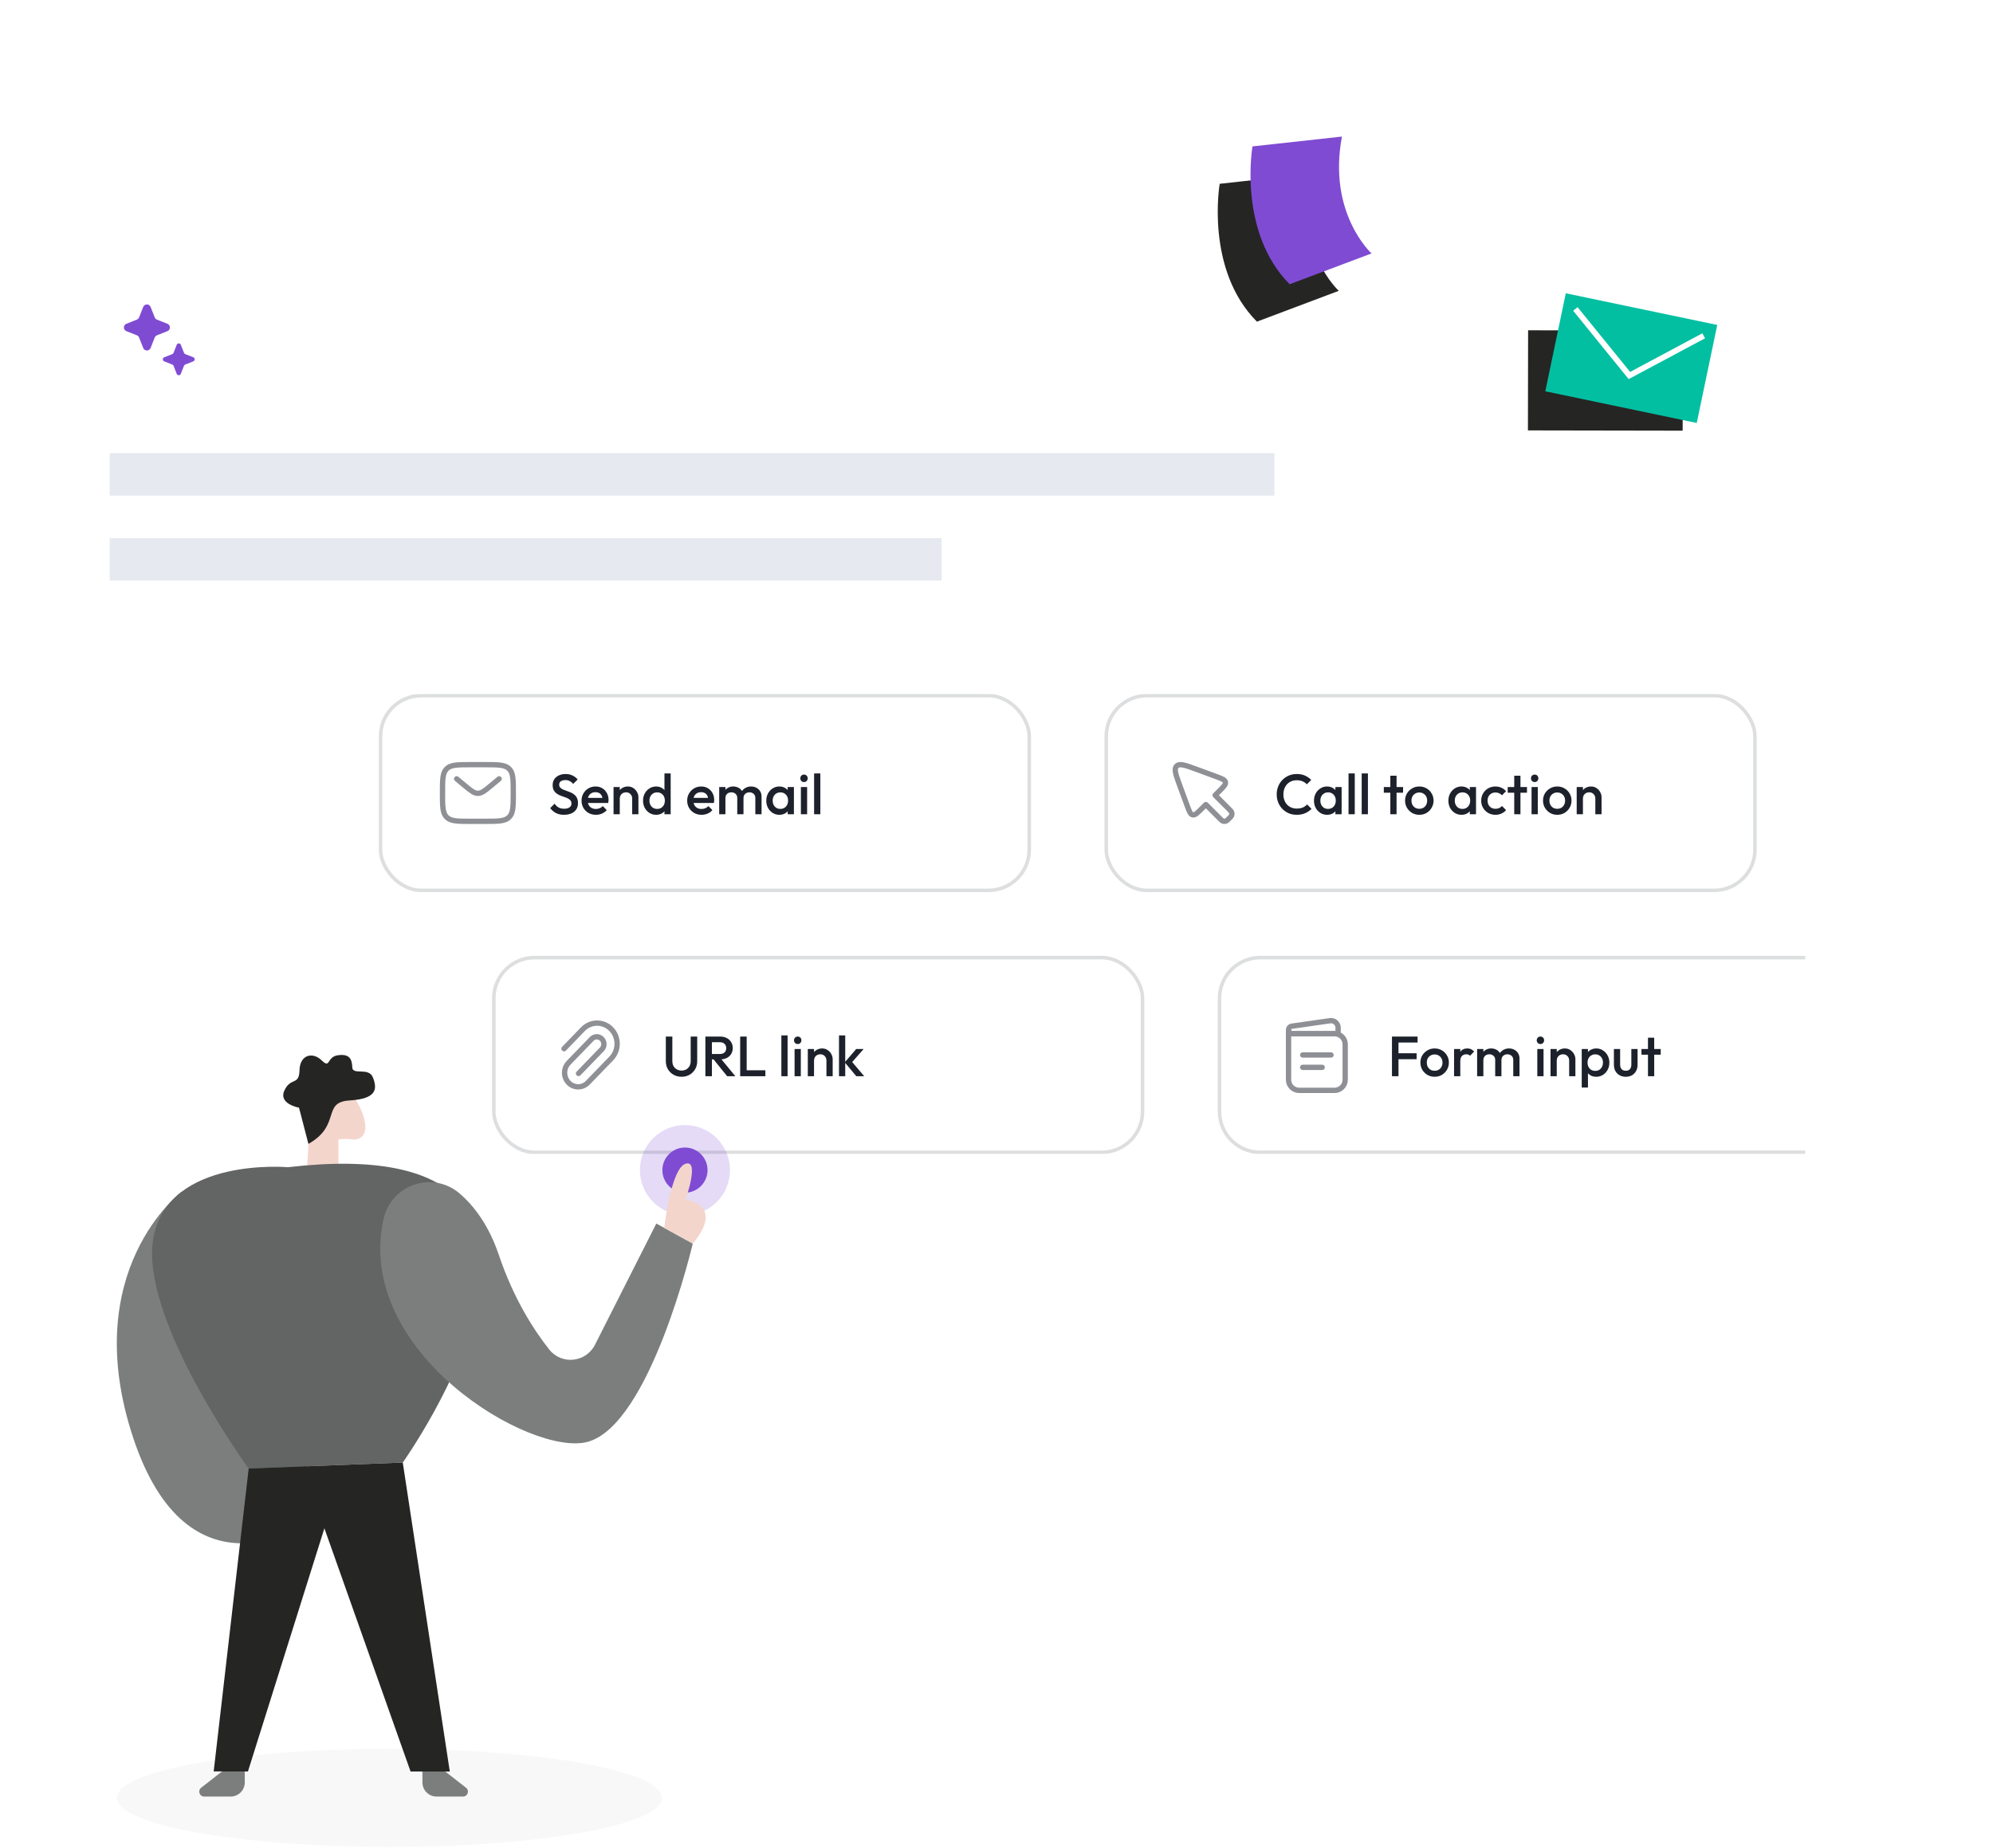 <svg width="563" height="522" viewBox="0 0 563 522" fill="none" xmlns="http://www.w3.org/2000/svg">
<rect y="58" width="510" height="330" rx="16" fill="white"/>
<path d="M344.552 51.919C344.552 51.919 340.363 76.078 355.064 90.858L378.191 82.151C378.191 82.151 365.725 70.84 369.829 49.145L344.552 51.919Z" fill="#252524"/>
<path d="M353.808 41.353C353.808 41.353 349.619 65.512 364.32 80.293L387.446 71.585C387.446 71.585 374.981 60.275 379.085 38.58L353.808 41.353Z" fill="#7F4BD3"/>
<path d="M475.382 93.371L431.673 93.294L431.623 121.578L475.332 121.655L475.382 93.371Z" fill="#252524"/>
<path d="M485.102 91.791L442.319 82.846L436.53 110.531L479.313 119.477L485.102 91.791Z" fill="#03BFA1"/>
<path d="M460.081 107.092L444.406 87.776L445.647 86.77L460.491 105.059L480.903 94.148L481.659 95.558L460.081 107.092Z" fill="white"/>
<g opacity="0.1">
<rect width="329" height="12" transform="matrix(-1 0 0 1 360 128)" fill="#031E59"/>
<rect width="235" height="12" transform="matrix(-1 0 0 1 266 152)" fill="#031E59"/>
</g>
<g opacity="0.03">
<path d="M110 521.71C152.526 521.71 187 515.507 187 507.855C187 500.203 152.526 494 110 494C67.474 494 33 500.203 33 507.855C33 515.507 67.474 521.71 110 521.71Z" fill="#000001"/>
</g>
<g clip-path="url(#clip0_473_678)">
<g filter="url(#filter0_d_473_678)">
<rect x="312" y="196" width="184.25" height="56" rx="12" fill="white"/>
<rect x="312.5" y="196.5" width="183.25" height="55" rx="11.5" stroke="#DDDEDF"/>
<path d="M344.574 231.2L340.636 227.262L339.433 228.464C338.202 229.695 337.587 230.311 336.925 230.166C336.263 230.02 335.962 229.203 335.36 227.57L333.353 222.12C332.152 218.861 331.551 217.231 332.391 216.391C333.231 215.551 334.861 216.152 338.12 217.353L343.57 219.36C345.203 219.962 346.02 220.263 346.166 220.925C346.311 221.587 345.695 222.202 344.464 223.433L343.262 224.636L347.2 228.574C347.608 228.982 347.812 229.186 347.906 229.413C348.031 229.717 348.031 230.057 347.906 230.361C347.812 230.588 347.608 230.792 347.2 231.2C346.792 231.608 346.588 231.812 346.361 231.906C346.057 232.031 345.717 232.031 345.413 231.906C345.186 231.812 344.982 231.608 344.574 231.2Z" stroke="#8E9095" stroke-width="1.5" stroke-linecap="round" stroke-linejoin="round"/>
<path d="M366.304 230.16C365.493 230.16 364.741 230.016 364.048 229.728C363.365 229.429 362.768 229.019 362.256 228.496C361.744 227.963 361.349 227.349 361.072 226.656C360.795 225.952 360.656 225.2 360.656 224.4C360.656 223.6 360.795 222.853 361.072 222.16C361.349 221.456 361.744 220.843 362.256 220.32C362.768 219.797 363.365 219.387 364.048 219.088C364.741 218.789 365.493 218.64 366.304 218.64C367.211 218.64 367.995 218.789 368.656 219.088C369.317 219.387 369.904 219.792 370.416 220.304L369.168 221.552C368.837 221.189 368.432 220.907 367.952 220.704C367.483 220.501 366.933 220.4 366.304 220.4C365.749 220.4 365.243 220.496 364.784 220.688C364.325 220.88 363.925 221.157 363.584 221.52C363.253 221.872 362.997 222.293 362.816 222.784C362.635 223.275 362.544 223.813 362.544 224.4C362.544 224.987 362.635 225.525 362.816 226.016C362.997 226.507 363.253 226.933 363.584 227.296C363.925 227.648 364.325 227.92 364.784 228.112C365.243 228.304 365.749 228.4 366.304 228.4C366.987 228.4 367.563 228.299 368.032 228.096C368.512 227.883 368.917 227.595 369.248 227.232L370.496 228.48C369.984 229.003 369.381 229.413 368.688 229.712C367.995 230.011 367.2 230.16 366.304 230.16ZM374.88 230.16C374.186 230.16 373.557 229.984 372.992 229.632C372.437 229.28 371.994 228.805 371.664 228.208C371.344 227.6 371.184 226.923 371.184 226.176C371.184 225.419 371.344 224.741 371.664 224.144C371.994 223.536 372.437 223.056 372.992 222.704C373.557 222.341 374.186 222.16 374.88 222.16C375.466 222.16 375.984 222.288 376.432 222.544C376.89 222.789 377.253 223.131 377.52 223.568C377.786 224.005 377.92 224.501 377.92 225.056V227.264C377.92 227.819 377.786 228.315 377.52 228.752C377.264 229.189 376.906 229.536 376.448 229.792C375.989 230.037 375.466 230.16 374.88 230.16ZM375.168 228.496C375.818 228.496 376.341 228.277 376.736 227.84C377.141 227.403 377.344 226.843 377.344 226.16C377.344 225.701 377.253 225.296 377.072 224.944C376.89 224.592 376.634 224.32 376.304 224.128C375.984 223.925 375.605 223.824 375.168 223.824C374.741 223.824 374.362 223.925 374.032 224.128C373.712 224.32 373.456 224.592 373.264 224.944C373.082 225.296 372.992 225.701 372.992 226.16C372.992 226.619 373.082 227.024 373.264 227.376C373.456 227.728 373.712 228.005 374.032 228.208C374.362 228.4 374.741 228.496 375.168 228.496ZM377.232 230V227.936L377.536 226.064L377.232 224.208V222.32H378.992V230H377.232ZM380.945 230V218.48H382.705V230H380.945ZM384.664 230V218.48H386.424V230H384.664ZM392.753 230V219.12H394.513V230H392.753ZM390.913 223.92V222.32H396.353V223.92H390.913ZM400.934 230.16C400.187 230.16 399.51 229.984 398.902 229.632C398.294 229.269 397.808 228.784 397.446 228.176C397.094 227.568 396.918 226.891 396.918 226.144C396.918 225.397 397.094 224.725 397.446 224.128C397.808 223.531 398.294 223.056 398.902 222.704C399.51 222.341 400.187 222.16 400.934 222.16C401.691 222.16 402.374 222.336 402.982 222.688C403.59 223.04 404.07 223.52 404.422 224.128C404.784 224.725 404.966 225.397 404.966 226.144C404.966 226.891 404.784 227.568 404.422 228.176C404.07 228.784 403.59 229.269 402.982 229.632C402.374 229.984 401.691 230.16 400.934 230.16ZM400.934 228.464C401.371 228.464 401.755 228.368 402.086 228.176C402.427 227.973 402.688 227.696 402.87 227.344C403.062 226.992 403.158 226.592 403.158 226.144C403.158 225.696 403.062 225.301 402.87 224.96C402.678 224.619 402.416 224.352 402.086 224.16C401.755 223.957 401.371 223.856 400.934 223.856C400.507 223.856 400.123 223.957 399.782 224.16C399.451 224.352 399.19 224.619 398.998 224.96C398.816 225.301 398.726 225.696 398.726 226.144C398.726 226.592 398.816 226.992 398.998 227.344C399.19 227.696 399.451 227.973 399.782 228.176C400.123 228.368 400.507 228.464 400.934 228.464ZM412.848 230.16C412.155 230.16 411.526 229.984 410.96 229.632C410.406 229.28 409.963 228.805 409.632 228.208C409.312 227.6 409.152 226.923 409.152 226.176C409.152 225.419 409.312 224.741 409.632 224.144C409.963 223.536 410.406 223.056 410.96 222.704C411.526 222.341 412.155 222.16 412.848 222.16C413.435 222.16 413.952 222.288 414.4 222.544C414.859 222.789 415.222 223.131 415.488 223.568C415.755 224.005 415.888 224.501 415.888 225.056V227.264C415.888 227.819 415.755 228.315 415.488 228.752C415.232 229.189 414.875 229.536 414.416 229.792C413.958 230.037 413.435 230.16 412.848 230.16ZM413.136 228.496C413.787 228.496 414.31 228.277 414.704 227.84C415.11 227.403 415.312 226.843 415.312 226.16C415.312 225.701 415.222 225.296 415.04 224.944C414.859 224.592 414.603 224.32 414.272 224.128C413.952 223.925 413.574 223.824 413.136 223.824C412.71 223.824 412.331 223.925 412 224.128C411.68 224.32 411.424 224.592 411.232 224.944C411.051 225.296 410.96 225.701 410.96 226.16C410.96 226.619 411.051 227.024 411.232 227.376C411.424 227.728 411.68 228.005 412 228.208C412.331 228.4 412.71 228.496 413.136 228.496ZM415.2 230V227.936L415.504 226.064L415.2 224.208V222.32H416.96V230H415.2ZM422.45 230.16C421.692 230.16 421.004 229.984 420.386 229.632C419.778 229.28 419.298 228.8 418.946 228.192C418.594 227.584 418.418 226.907 418.418 226.16C418.418 225.403 418.594 224.725 418.946 224.128C419.298 223.52 419.778 223.04 420.386 222.688C421.004 222.336 421.692 222.16 422.45 222.16C423.047 222.16 423.602 222.277 424.114 222.512C424.636 222.736 425.079 223.061 425.442 223.488L424.29 224.656C424.066 224.389 423.794 224.192 423.474 224.064C423.164 223.925 422.823 223.856 422.45 223.856C422.012 223.856 421.623 223.957 421.282 224.16C420.951 224.352 420.69 224.619 420.498 224.96C420.316 225.301 420.226 225.701 420.226 226.16C420.226 226.608 420.316 227.008 420.498 227.36C420.69 227.701 420.951 227.973 421.282 228.176C421.623 228.368 422.012 228.464 422.45 228.464C422.823 228.464 423.164 228.4 423.474 228.272C423.794 228.133 424.066 227.931 424.29 227.664L425.442 228.832C425.079 229.259 424.636 229.589 424.114 229.824C423.602 230.048 423.047 230.16 422.45 230.16ZM427.753 230V219.12H429.513V230H427.753ZM425.913 223.92V222.32H431.353V223.92H425.913ZM432.648 230V222.32H434.408V230H432.648ZM433.528 220.912C433.23 220.912 432.979 220.811 432.776 220.608C432.584 220.405 432.488 220.155 432.488 219.856C432.488 219.557 432.584 219.307 432.776 219.104C432.979 218.901 433.23 218.8 433.528 218.8C433.838 218.8 434.088 218.901 434.28 219.104C434.472 219.307 434.568 219.557 434.568 219.856C434.568 220.155 434.472 220.405 434.28 220.608C434.088 220.811 433.838 220.912 433.528 220.912ZM439.902 230.16C439.156 230.16 438.478 229.984 437.87 229.632C437.262 229.269 436.777 228.784 436.414 228.176C436.062 227.568 435.886 226.891 435.886 226.144C435.886 225.397 436.062 224.725 436.414 224.128C436.777 223.531 437.262 223.056 437.87 222.704C438.478 222.341 439.156 222.16 439.902 222.16C440.66 222.16 441.342 222.336 441.95 222.688C442.558 223.04 443.038 223.52 443.39 224.128C443.753 224.725 443.934 225.397 443.934 226.144C443.934 226.891 443.753 227.568 443.39 228.176C443.038 228.784 442.558 229.269 441.95 229.632C441.342 229.984 440.66 230.16 439.902 230.16ZM439.902 228.464C440.34 228.464 440.724 228.368 441.054 228.176C441.396 227.973 441.657 227.696 441.838 227.344C442.03 226.992 442.126 226.592 442.126 226.144C442.126 225.696 442.03 225.301 441.838 224.96C441.646 224.619 441.385 224.352 441.054 224.16C440.724 223.957 440.34 223.856 439.902 223.856C439.476 223.856 439.092 223.957 438.75 224.16C438.42 224.352 438.158 224.619 437.966 224.96C437.785 225.301 437.694 225.696 437.694 226.144C437.694 226.592 437.785 226.992 437.966 227.344C438.158 227.696 438.42 227.973 438.75 228.176C439.092 228.368 439.476 228.464 439.902 228.464ZM450.662 230V225.568C450.662 225.056 450.497 224.635 450.166 224.304C449.846 223.973 449.43 223.808 448.918 223.808C448.577 223.808 448.273 223.883 448.006 224.032C447.739 224.181 447.531 224.389 447.382 224.656C447.233 224.923 447.158 225.227 447.158 225.568L446.47 225.184C446.47 224.597 446.598 224.08 446.854 223.632C447.11 223.173 447.462 222.816 447.91 222.56C448.369 222.293 448.881 222.16 449.446 222.16C450.022 222.16 450.534 222.309 450.982 222.608C451.43 222.896 451.782 223.275 452.038 223.744C452.294 224.203 452.422 224.683 452.422 225.184V230H450.662ZM445.398 230V222.32H447.158V230H445.398Z" fill="#1D212B"/>
</g>
<g filter="url(#filter1_d_473_678)">
<rect x="107" y="196" width="184.25" height="56" rx="12" fill="white"/>
<rect x="107.5" y="196.5" width="183.25" height="55" rx="11.5" stroke="#DDDEDF"/>
<path d="M125 224C125 220.229 125 218.343 126.172 217.172C127.343 216 129.229 216 133 216H137C140.771 216 142.657 216 143.828 217.172C145 218.343 145 220.229 145 224C145 227.771 145 229.657 143.828 230.828C142.657 232 140.771 232 137 232H133C129.229 232 127.343 232 126.172 230.828C125 229.657 125 227.771 125 224Z" stroke="#8E9095" stroke-width="1.5"/>
<path d="M129 220L131.159 221.799C132.996 223.33 133.914 224.095 135 224.095C136.086 224.095 137.004 223.33 138.841 221.799L141 220" stroke="#8E9095" stroke-width="1.5" stroke-linecap="round"/>
<path d="M159.336 230.16C158.451 230.16 157.699 230 157.08 229.68C156.461 229.36 155.907 228.891 155.416 228.272L156.664 227.024C156.973 227.472 157.341 227.824 157.768 228.08C158.195 228.325 158.739 228.448 159.4 228.448C160.019 228.448 160.509 228.32 160.872 228.064C161.245 227.808 161.432 227.456 161.432 227.008C161.432 226.635 161.336 226.331 161.144 226.096C160.952 225.861 160.696 225.669 160.376 225.52C160.067 225.36 159.72 225.221 159.336 225.104C158.963 224.976 158.584 224.837 158.2 224.688C157.827 224.528 157.48 224.331 157.16 224.096C156.851 223.861 156.6 223.557 156.408 223.184C156.216 222.811 156.12 222.336 156.12 221.76C156.12 221.099 156.28 220.539 156.6 220.08C156.931 219.611 157.373 219.253 157.928 219.008C158.483 218.763 159.101 218.64 159.784 218.64C160.52 218.64 161.176 218.784 161.752 219.072C162.339 219.36 162.813 219.728 163.176 220.176L161.928 221.424C161.608 221.061 161.272 220.795 160.92 220.624C160.579 220.443 160.184 220.352 159.736 220.352C159.181 220.352 158.744 220.464 158.424 220.688C158.115 220.912 157.96 221.227 157.96 221.632C157.96 221.973 158.056 222.251 158.248 222.464C158.44 222.667 158.691 222.843 159 222.992C159.32 223.131 159.667 223.264 160.04 223.392C160.424 223.52 160.803 223.664 161.176 223.824C161.56 223.984 161.907 224.192 162.216 224.448C162.536 224.693 162.792 225.013 162.984 225.408C163.176 225.803 163.272 226.299 163.272 226.896C163.272 227.899 162.915 228.693 162.2 229.28C161.496 229.867 160.541 230.16 159.336 230.16ZM168.341 230.16C167.573 230.16 166.88 229.989 166.261 229.648C165.653 229.296 165.168 228.816 164.805 228.208C164.453 227.6 164.277 226.917 164.277 226.16C164.277 225.403 164.453 224.725 164.805 224.128C165.157 223.52 165.632 223.04 166.229 222.688C166.837 222.336 167.509 222.16 168.245 222.16C168.96 222.16 169.589 222.325 170.133 222.656C170.688 222.987 171.12 223.44 171.429 224.016C171.749 224.592 171.909 225.248 171.909 225.984C171.909 226.112 171.898 226.245 171.877 226.384C171.866 226.512 171.845 226.656 171.813 226.816H165.509V225.376H170.901L170.245 225.952C170.224 225.483 170.133 225.088 169.973 224.768C169.813 224.448 169.584 224.203 169.285 224.032C168.997 223.861 168.64 223.776 168.213 223.776C167.765 223.776 167.376 223.872 167.045 224.064C166.714 224.256 166.458 224.528 166.277 224.88C166.096 225.221 166.005 225.632 166.005 226.112C166.005 226.592 166.101 227.013 166.293 227.376C166.485 227.739 166.757 228.021 167.109 228.224C167.461 228.416 167.866 228.512 168.325 228.512C168.72 228.512 169.082 228.443 169.413 228.304C169.754 228.165 170.042 227.963 170.277 227.696L171.397 228.832C171.024 229.269 170.57 229.6 170.037 229.824C169.504 230.048 168.938 230.16 168.341 230.16ZM178.584 230V225.568C178.584 225.056 178.418 224.635 178.088 224.304C177.768 223.973 177.352 223.808 176.84 223.808C176.498 223.808 176.194 223.883 175.928 224.032C175.661 224.181 175.453 224.389 175.304 224.656C175.154 224.923 175.08 225.227 175.08 225.568L174.392 225.184C174.392 224.597 174.52 224.08 174.776 223.632C175.032 223.173 175.384 222.816 175.832 222.56C176.29 222.293 176.802 222.16 177.368 222.16C177.944 222.16 178.456 222.309 178.904 222.608C179.352 222.896 179.704 223.275 179.96 223.744C180.216 224.203 180.344 224.683 180.344 225.184V230H178.584ZM173.32 230V222.32H175.08V230H173.32ZM185.348 230.16C184.655 230.16 184.026 229.984 183.46 229.632C182.906 229.28 182.463 228.805 182.132 228.208C181.812 227.6 181.652 226.923 181.652 226.176C181.652 225.419 181.812 224.741 182.132 224.144C182.463 223.536 182.906 223.056 183.46 222.704C184.026 222.341 184.655 222.16 185.348 222.16C185.935 222.16 186.452 222.288 186.9 222.544C187.359 222.789 187.722 223.131 187.988 223.568C188.255 224.005 188.388 224.501 188.388 225.056V227.264C188.388 227.819 188.255 228.315 187.988 228.752C187.732 229.189 187.375 229.536 186.916 229.792C186.458 230.037 185.935 230.16 185.348 230.16ZM185.636 228.496C186.074 228.496 186.452 228.4 186.772 228.208C187.103 228.005 187.359 227.728 187.54 227.376C187.722 227.024 187.812 226.619 187.812 226.16C187.812 225.701 187.722 225.296 187.54 224.944C187.359 224.592 187.103 224.32 186.772 224.128C186.452 223.925 186.074 223.824 185.636 223.824C185.21 223.824 184.831 223.925 184.5 224.128C184.18 224.32 183.924 224.592 183.732 224.944C183.551 225.296 183.46 225.701 183.46 226.16C183.46 226.619 183.551 227.024 183.732 227.376C183.924 227.728 184.18 228.005 184.5 228.208C184.831 228.4 185.21 228.496 185.636 228.496ZM189.46 230H187.7V227.936L188.004 226.064L187.7 224.208V218.48H189.46V230ZM198.185 230.16C197.417 230.16 196.723 229.989 196.105 229.648C195.497 229.296 195.011 228.816 194.649 228.208C194.297 227.6 194.121 226.917 194.121 226.16C194.121 225.403 194.297 224.725 194.649 224.128C195.001 223.52 195.475 223.04 196.073 222.688C196.681 222.336 197.353 222.16 198.089 222.16C198.803 222.16 199.433 222.325 199.977 222.656C200.531 222.987 200.963 223.44 201.273 224.016C201.593 224.592 201.753 225.248 201.753 225.984C201.753 226.112 201.742 226.245 201.721 226.384C201.71 226.512 201.689 226.656 201.657 226.816H195.353V225.376H200.745L200.089 225.952C200.067 225.483 199.977 225.088 199.817 224.768C199.657 224.448 199.427 224.203 199.129 224.032C198.841 223.861 198.483 223.776 198.057 223.776C197.609 223.776 197.219 223.872 196.889 224.064C196.558 224.256 196.302 224.528 196.121 224.88C195.939 225.221 195.849 225.632 195.849 226.112C195.849 226.592 195.945 227.013 196.137 227.376C196.329 227.739 196.601 228.021 196.953 228.224C197.305 228.416 197.71 228.512 198.169 228.512C198.563 228.512 198.926 228.443 199.257 228.304C199.598 228.165 199.886 227.963 200.121 227.696L201.241 228.832C200.867 229.269 200.414 229.6 199.881 229.824C199.347 230.048 198.782 230.16 198.185 230.16ZM203.164 230V222.32H204.924V230H203.164ZM208.268 230V225.424C208.268 224.912 208.108 224.517 207.788 224.24C207.468 223.952 207.073 223.808 206.604 223.808C206.284 223.808 205.996 223.872 205.74 224C205.494 224.128 205.297 224.315 205.148 224.56C204.998 224.795 204.924 225.083 204.924 225.424L204.236 225.04C204.236 224.453 204.364 223.947 204.62 223.52C204.876 223.093 205.222 222.763 205.66 222.528C206.097 222.283 206.588 222.16 207.132 222.16C207.676 222.16 208.166 222.277 208.604 222.512C209.041 222.747 209.388 223.077 209.644 223.504C209.9 223.931 210.028 224.443 210.028 225.04V230H208.268ZM213.372 230V225.424C213.372 224.912 213.212 224.517 212.892 224.24C212.572 223.952 212.177 223.808 211.708 223.808C211.398 223.808 211.116 223.872 210.86 224C210.604 224.128 210.401 224.315 210.252 224.56C210.102 224.795 210.028 225.083 210.028 225.424L209.036 225.04C209.089 224.453 209.26 223.947 209.548 223.52C209.836 223.093 210.204 222.763 210.652 222.528C211.11 222.283 211.612 222.16 212.156 222.16C212.71 222.16 213.212 222.277 213.66 222.512C214.108 222.747 214.465 223.077 214.732 223.504C214.998 223.931 215.132 224.443 215.132 225.04V230H213.372ZM220.161 230.16C219.467 230.16 218.838 229.984 218.273 229.632C217.718 229.28 217.275 228.805 216.945 228.208C216.625 227.6 216.465 226.923 216.465 226.176C216.465 225.419 216.625 224.741 216.945 224.144C217.275 223.536 217.718 223.056 218.273 222.704C218.838 222.341 219.467 222.16 220.161 222.16C220.747 222.16 221.265 222.288 221.713 222.544C222.171 222.789 222.534 223.131 222.801 223.568C223.067 224.005 223.201 224.501 223.201 225.056V227.264C223.201 227.819 223.067 228.315 222.801 228.752C222.545 229.189 222.187 229.536 221.729 229.792C221.27 230.037 220.747 230.16 220.161 230.16ZM220.449 228.496C221.099 228.496 221.622 228.277 222.017 227.84C222.422 227.403 222.625 226.843 222.625 226.16C222.625 225.701 222.534 225.296 222.353 224.944C222.171 224.592 221.915 224.32 221.585 224.128C221.265 223.925 220.886 223.824 220.449 223.824C220.022 223.824 219.643 223.925 219.313 224.128C218.993 224.32 218.737 224.592 218.545 224.944C218.363 225.296 218.273 225.701 218.273 226.16C218.273 226.619 218.363 227.024 218.545 227.376C218.737 227.728 218.993 228.005 219.313 228.208C219.643 228.4 220.022 228.496 220.449 228.496ZM222.513 230V227.936L222.817 226.064L222.513 224.208V222.32H224.273V230H222.513ZM226.242 230V222.32H228.002V230H226.242ZM227.122 220.912C226.823 220.912 226.573 220.811 226.37 220.608C226.178 220.405 226.082 220.155 226.082 219.856C226.082 219.557 226.178 219.307 226.37 219.104C226.573 218.901 226.823 218.8 227.122 218.8C227.431 218.8 227.682 218.901 227.874 219.104C228.066 219.307 228.162 219.557 228.162 219.856C228.162 220.155 228.066 220.405 227.874 220.608C227.682 220.811 227.431 220.912 227.122 220.912ZM229.976 230V218.48H231.736V230H229.976Z" fill="#1D212B"/>
</g>
<g filter="url(#filter2_d_473_678)">
<rect x="139" y="270" width="184.25" height="56" rx="12" fill="white"/>
<rect x="139.5" y="270.5" width="183.25" height="55" rx="11.5" stroke="#DDDEDF"/>
<path d="M163.431 303.226L170.007 296.428C170.797 295.612 170.797 294.289 170.007 293.473C169.218 292.656 167.938 292.656 167.148 293.473L160.62 300.221C159.12 301.772 159.12 304.286 160.62 305.837C162.12 307.388 164.552 307.388 166.052 305.837L172.676 298.99C174.886 296.704 174.886 292.999 172.676 290.714C170.465 288.429 166.881 288.429 164.67 290.714L159.333 296.231" stroke="#8E9095" stroke-width="1.5" stroke-linecap="round"/>
<path d="M192.536 304.16C191.693 304.16 190.936 303.968 190.264 303.584C189.592 303.2 189.059 302.677 188.664 302.016C188.28 301.344 188.088 300.587 188.088 299.744V292.8H189.928V299.728C189.928 300.272 190.04 300.747 190.264 301.152C190.499 301.547 190.813 301.856 191.208 302.08C191.603 302.293 192.045 302.4 192.536 302.4C193.037 302.4 193.48 302.293 193.864 302.08C194.248 301.856 194.552 301.547 194.776 301.152C195 300.747 195.112 300.277 195.112 299.744V292.8H196.952V299.76C196.952 300.603 196.76 301.355 196.376 302.016C195.992 302.677 195.469 303.2 194.808 303.584C194.147 303.968 193.389 304.16 192.536 304.16ZM200.527 299.248V297.728H203.359C203.924 297.728 204.362 297.584 204.671 297.296C204.991 296.997 205.151 296.587 205.151 296.064C205.151 295.595 204.996 295.2 204.687 294.88C204.378 294.56 203.94 294.4 203.375 294.4H200.527V292.8H203.455C204.159 292.8 204.778 292.944 205.311 293.232C205.844 293.509 206.255 293.893 206.543 294.384C206.842 294.864 206.991 295.413 206.991 296.032C206.991 296.683 206.842 297.248 206.543 297.728C206.255 298.208 205.844 298.581 205.311 298.848C204.778 299.115 204.159 299.248 203.455 299.248H200.527ZM199.263 304V292.8H201.103V304H199.263ZM205.407 304L201.487 299.136L203.199 298.512L207.727 304H205.407ZM209.091 304V292.8H210.931V304H209.091ZM210.355 304V302.32H216.211V304H210.355ZM220.726 304V292.48H222.486V304H220.726ZM224.461 304V296.32H226.221V304H224.461ZM225.341 294.912C225.042 294.912 224.791 294.811 224.589 294.608C224.397 294.405 224.301 294.155 224.301 293.856C224.301 293.557 224.397 293.307 224.589 293.104C224.791 292.901 225.042 292.8 225.341 292.8C225.65 292.8 225.901 292.901 226.093 293.104C226.285 293.307 226.381 293.557 226.381 293.856C226.381 294.155 226.285 294.405 226.093 294.608C225.901 294.811 225.65 294.912 225.341 294.912ZM233.459 304V299.568C233.459 299.056 233.293 298.635 232.963 298.304C232.643 297.973 232.227 297.808 231.715 297.808C231.373 297.808 231.069 297.883 230.803 298.032C230.536 298.181 230.328 298.389 230.179 298.656C230.029 298.923 229.955 299.227 229.955 299.568L229.267 299.184C229.267 298.597 229.395 298.08 229.651 297.632C229.907 297.173 230.259 296.816 230.707 296.56C231.165 296.293 231.677 296.16 232.243 296.16C232.819 296.16 233.331 296.309 233.779 296.608C234.227 296.896 234.579 297.275 234.835 297.744C235.091 298.203 235.219 298.683 235.219 299.184V304H233.459ZM228.195 304V296.32H229.955V304H228.195ZM241.887 304L238.639 300.08L241.871 296.32H243.967L240.255 300.544L240.335 299.536L244.127 304H241.887ZM237.007 304V292.48H238.767V304H237.007Z" fill="#1D212B"/>
</g>
<g filter="url(#filter3_d_473_678)">
<path d="M344 282C344 275.373 349.373 270 356 270H516.25C522.877 270 528.25 275.373 528.25 282V314C528.25 320.627 522.877 326 516.25 326H356C349.373 326 344 320.627 344 314V282Z" fill="white"/>
<path d="M344.5 282C344.5 275.649 349.649 270.5 356 270.5H516.25C522.601 270.5 527.75 275.649 527.75 282V314C527.75 320.351 522.601 325.5 516.25 325.5H356C349.649 325.5 344.5 320.351 344.5 314V282Z" stroke="#DDDEDF"/>
<path d="M364 292V305C364 306.657 365.343 308 367 308H377C378.657 308 380 306.657 380 305V295C380 293.343 378.657 292 377 292H364ZM364 292V291" stroke="#8E9095" stroke-width="1.5"/>
<path d="M378 292V292.75H378.75V292H378ZM365.071 292.75H378V291.25H365.071V292.75ZM378.75 292V290.306H377.25V292H378.75ZM375.611 287.584L364.814 289.126L365.026 290.611L375.823 289.069L375.611 287.584ZM364.814 289.126C363.916 289.254 363.25 290.023 363.25 290.929H364.75C364.75 290.769 364.867 290.634 365.026 290.611L364.814 289.126ZM378.75 290.306C378.75 288.633 377.268 287.347 375.611 287.584L375.823 289.069C376.576 288.961 377.25 289.545 377.25 290.306H378.75ZM365.071 291.25C364.894 291.25 364.75 291.106 364.75 290.929H363.25C363.25 291.935 364.065 292.75 365.071 292.75V291.25Z" fill="#8E9095"/>
<path d="M368 298H376" stroke="#8E9095" stroke-width="1.5" stroke-linecap="round"/>
<path d="M368 301.5H373.5" stroke="#8E9095" stroke-width="1.5" stroke-linecap="round"/>
<path d="M393.216 304V292.8H395.056V304H393.216ZM394.48 299.2V297.52H400.176V299.2H394.48ZM394.48 294.48V292.8H400.448V294.48H394.48ZM405.262 304.16C404.515 304.16 403.838 303.984 403.23 303.632C402.622 303.269 402.136 302.784 401.774 302.176C401.422 301.568 401.246 300.891 401.246 300.144C401.246 299.397 401.422 298.725 401.774 298.128C402.136 297.531 402.622 297.056 403.23 296.704C403.838 296.341 404.515 296.16 405.262 296.16C406.019 296.16 406.702 296.336 407.31 296.688C407.918 297.04 408.398 297.52 408.75 298.128C409.112 298.725 409.294 299.397 409.294 300.144C409.294 300.891 409.112 301.568 408.75 302.176C408.398 302.784 407.918 303.269 407.31 303.632C406.702 303.984 406.019 304.16 405.262 304.16ZM405.262 302.464C405.699 302.464 406.083 302.368 406.414 302.176C406.755 301.973 407.016 301.696 407.198 301.344C407.39 300.992 407.486 300.592 407.486 300.144C407.486 299.696 407.39 299.301 407.198 298.96C407.006 298.619 406.744 298.352 406.414 298.16C406.083 297.957 405.699 297.856 405.262 297.856C404.835 297.856 404.451 297.957 404.11 298.16C403.779 298.352 403.518 298.619 403.326 298.96C403.144 299.301 403.054 299.696 403.054 300.144C403.054 300.592 403.144 300.992 403.326 301.344C403.518 301.696 403.779 301.973 404.11 302.176C404.451 302.368 404.835 302.464 405.262 302.464ZM410.757 304V296.32H412.517V304H410.757ZM412.517 299.728L411.909 299.424C411.909 298.453 412.123 297.669 412.549 297.072C412.987 296.464 413.643 296.16 414.517 296.16C414.901 296.16 415.248 296.229 415.557 296.368C415.867 296.507 416.155 296.731 416.421 297.04L415.269 298.224C415.131 298.075 414.976 297.968 414.805 297.904C414.635 297.84 414.437 297.808 414.213 297.808C413.723 297.808 413.317 297.963 412.997 298.272C412.677 298.581 412.517 299.067 412.517 299.728ZM417.273 304V296.32H419.033V304H417.273ZM422.377 304V299.424C422.377 298.912 422.217 298.517 421.897 298.24C421.577 297.952 421.182 297.808 420.713 297.808C420.393 297.808 420.105 297.872 419.849 298C419.604 298.128 419.406 298.315 419.257 298.56C419.108 298.795 419.033 299.083 419.033 299.424L418.345 299.04C418.345 298.453 418.473 297.947 418.729 297.52C418.985 297.093 419.332 296.763 419.769 296.528C420.206 296.283 420.697 296.16 421.241 296.16C421.785 296.16 422.276 296.277 422.713 296.512C423.15 296.747 423.497 297.077 423.753 297.504C424.009 297.931 424.137 298.443 424.137 299.04V304H422.377ZM427.481 304V299.424C427.481 298.912 427.321 298.517 427.001 298.24C426.681 297.952 426.286 297.808 425.817 297.808C425.508 297.808 425.225 297.872 424.969 298C424.713 298.128 424.51 298.315 424.361 298.56C424.212 298.795 424.137 299.083 424.137 299.424L423.145 299.04C423.198 298.453 423.369 297.947 423.657 297.52C423.945 297.093 424.313 296.763 424.761 296.528C425.22 296.283 425.721 296.16 426.265 296.16C426.82 296.16 427.321 296.277 427.769 296.512C428.217 296.747 428.574 297.077 428.841 297.504C429.108 297.931 429.241 298.443 429.241 299.04V304H427.481ZM434.273 304V296.32H436.033V304H434.273ZM435.153 294.912C434.855 294.912 434.604 294.811 434.401 294.608C434.209 294.405 434.113 294.155 434.113 293.856C434.113 293.557 434.209 293.307 434.401 293.104C434.604 292.901 434.855 292.8 435.153 292.8C435.463 292.8 435.713 292.901 435.905 293.104C436.097 293.307 436.193 293.557 436.193 293.856C436.193 294.155 436.097 294.405 435.905 294.608C435.713 294.811 435.463 294.912 435.153 294.912ZM443.271 304V299.568C443.271 299.056 443.106 298.635 442.775 298.304C442.455 297.973 442.039 297.808 441.527 297.808C441.186 297.808 440.882 297.883 440.615 298.032C440.349 298.181 440.141 298.389 439.991 298.656C439.842 298.923 439.767 299.227 439.767 299.568L439.079 299.184C439.079 298.597 439.207 298.08 439.463 297.632C439.719 297.173 440.071 296.816 440.519 296.56C440.978 296.293 441.49 296.16 442.055 296.16C442.631 296.16 443.143 296.309 443.591 296.608C444.039 296.896 444.391 297.275 444.647 297.744C444.903 298.203 445.031 298.683 445.031 299.184V304H443.271ZM438.007 304V296.32H439.767V304H438.007ZM450.932 304.16C450.345 304.16 449.822 304.037 449.364 303.792C448.905 303.536 448.542 303.189 448.276 302.752C448.02 302.315 447.892 301.819 447.892 301.264V299.056C447.892 298.501 448.025 298.005 448.292 297.568C448.558 297.131 448.921 296.789 449.38 296.544C449.838 296.288 450.356 296.16 450.932 296.16C451.625 296.16 452.249 296.341 452.804 296.704C453.369 297.056 453.812 297.536 454.132 298.144C454.462 298.741 454.628 299.419 454.628 300.176C454.628 300.923 454.462 301.6 454.132 302.208C453.812 302.805 453.369 303.28 452.804 303.632C452.249 303.984 451.625 304.16 450.932 304.16ZM450.644 302.496C451.07 302.496 451.444 302.4 451.764 302.208C452.094 302.005 452.35 301.728 452.532 301.376C452.724 301.024 452.82 300.619 452.82 300.16C452.82 299.701 452.724 299.296 452.532 298.944C452.35 298.592 452.094 298.32 451.764 298.128C451.444 297.925 451.07 297.824 450.644 297.824C450.217 297.824 449.838 297.925 449.508 298.128C449.177 298.32 448.921 298.592 448.74 298.944C448.558 299.296 448.468 299.701 448.468 300.16C448.468 300.619 448.558 301.024 448.74 301.376C448.921 301.728 449.177 302.005 449.508 302.208C449.838 302.4 450.217 302.496 450.644 302.496ZM446.82 307.2V296.32H448.58V298.384L448.276 300.256L448.58 302.112V307.2H446.82ZM459.253 304.16C458.602 304.16 458.021 304.016 457.509 303.728C457.008 303.44 456.613 303.045 456.325 302.544C456.048 302.032 455.909 301.445 455.909 300.784V296.32H457.669V300.704C457.669 301.077 457.728 301.397 457.845 301.664C457.973 301.92 458.154 302.117 458.389 302.256C458.634 302.395 458.922 302.464 459.253 302.464C459.765 302.464 460.154 302.315 460.421 302.016C460.698 301.707 460.837 301.269 460.837 300.704V296.32H462.597V300.784C462.597 301.456 462.453 302.048 462.165 302.56C461.888 303.061 461.498 303.456 460.997 303.744C460.496 304.021 459.914 304.16 459.253 304.16ZM465.535 304V293.12H467.295V304H465.535ZM463.695 297.92V296.32H469.135V297.92H463.695Z" fill="#1D212B"/>
</g>
</g>
<path opacity="0.2" d="M193.492 343.25C200.52 343.25 206.216 337.554 206.216 330.527C206.216 323.499 200.52 317.803 193.492 317.803C186.465 317.803 180.769 323.499 180.769 330.527C180.769 337.554 186.465 343.25 193.492 343.25Z" fill="#7F4BD3"/>
<path d="M193.493 336.904C197.015 336.904 199.871 334.049 199.871 330.526C199.871 327.004 197.015 324.148 193.493 324.148C189.97 324.148 187.115 327.004 187.115 330.526C187.115 334.049 189.97 336.904 193.493 336.904Z" fill="#7F4BD3"/>
<path d="M51.313 336.637C51.313 336.637 21.943 358.689 37.592 406.043C53.242 453.396 86.704 430.331 86.704 430.331V391.625L51.313 336.629V336.637Z" fill="#7C7E7E"/>
<path d="M125.756 500.385L131.656 504.996C132.702 505.815 132.118 507.484 130.797 507.484H123.325C121.12 507.484 119.329 505.693 119.329 503.489V500.377H125.756V500.385Z" fill="#7C7E7E"/>
<path d="M62.721 500.385L56.821 504.996C55.776 505.815 56.359 507.484 57.68 507.484H65.152C67.357 507.484 69.148 505.693 69.148 503.489V500.377H62.721V500.385Z" fill="#7C7E7E"/>
<path d="M86.71 330.526L87.723 313.807C87.723 313.807 88.914 303.045 94.312 304.998C99.701 306.943 105.325 317.543 102.416 320.842C100.844 322.625 99.198 321.539 97.091 321.733C95.276 321.903 95.592 321.628 95.592 323.451V329.846L86.71 330.526Z" fill="#F4D5CC"/>
<path d="M87.124 323.114L84.466 312.892C84.466 312.892 78.555 311.862 80.349 308.02C82.143 304.178 84.498 306.747 84.606 302.333C84.715 297.919 88.317 297.037 90.865 299.525C93.41 302.018 92.235 298.545 95.421 298.086C98.607 297.627 99.447 299.048 99.51 301.46C99.574 303.872 104.179 301.321 105.354 304.371C106.524 307.421 106.682 310.386 98.751 310.85C90.82 311.313 96.478 317.832 87.124 323.123V323.114Z" fill="#252524"/>
<path d="M81.345 329.708C81.345 329.708 47.777 326.717 43.384 349.377C38.992 372.037 70.242 414.827 70.242 414.827L113.778 413.134C113.778 413.134 181.409 318.135 81.345 329.708Z" fill="#636464"/>
<path d="M70.25 414.828L60.363 500.385L70.039 500.393L91.637 431.709L115.983 500.409H127.061L113.778 413.134L70.25 414.828Z" fill="#252524"/>
<path d="M108.372 344.263C110.536 334.57 122.255 330.656 129.808 337.107C133.966 340.665 138.091 346.135 140.944 354.572C145.077 366.761 150.653 375.521 155.183 381.235C158.668 385.619 165.54 384.866 168.069 379.874L185.404 345.616L195.697 351.281C195.697 351.281 183.759 402.339 166.051 407.274C150.223 411.691 99.936 381.964 108.364 344.263H108.372Z" fill="#7C7E7E"/>
<path d="M187.633 346.832C187.633 346.832 189.529 330.065 193.646 328.735C197.763 327.398 193.646 338.866 193.646 338.866C193.646 338.866 204.968 340.171 195.705 351.282L187.633 346.832Z" fill="#F4D5CC"/>
<path d="M40.453 86.713C40.828 85.762 42.172 85.763 42.547 86.713L43.709 89.657C43.823 89.947 44.053 90.177 44.343 90.291L47.287 91.453C48.238 91.828 48.238 93.172 47.287 93.547L44.343 94.709C44.053 94.823 43.823 95.053 43.709 95.343L42.547 98.287C42.172 99.238 40.828 99.238 40.453 98.287L39.291 95.343C39.177 95.053 38.947 94.823 38.657 94.709L35.713 93.547C34.762 93.172 34.763 91.828 35.713 91.453L38.657 90.291C38.947 90.177 39.177 89.947 39.291 89.657L40.453 86.713Z" fill="#7F4BD3"/>
<path d="M49.925 97.392C50.13 96.87 50.87 96.87 51.075 97.392L51.976 99.675C52.039 99.835 52.165 99.961 52.325 100.024L54.608 100.924C55.13 101.13 55.13 101.869 54.608 102.075L52.325 102.976C52.165 103.039 52.039 103.165 51.976 103.325L51.075 105.608C50.87 106.13 50.13 106.13 49.925 105.608L49.024 103.325C48.961 103.165 48.835 103.039 48.675 102.976L46.392 102.075C45.87 101.869 45.87 101.13 46.392 100.924L48.675 100.024C48.835 99.961 48.961 99.835 49.024 99.675L49.925 97.392Z" fill="#7F4BD3"/>
<defs>
<filter id="filter0_d_473_678" x="309" y="193" width="254" height="62" filterUnits="userSpaceOnUse" color-interpolation-filters="sRGB">
<feFlood flood-opacity="0" result="BackgroundImageFix"/>
<feColorMatrix in="SourceAlpha" type="matrix" values="0 0 0 0 0 0 0 0 0 0 0 0 0 0 0 0 0 0 127 0" result="hardAlpha"/>
<feMorphology radius="3" operator="dilate" in="SourceAlpha" result="effect1_dropShadow_473_678"/>
<feOffset/>
<feColorMatrix type="matrix" values="0 0 0 0 0.937 0 0 0 0 0.278 0 0 0 0 0.435 0 0 0 0.1 0"/>
<feBlend mode="normal" in2="BackgroundImageFix" result="effect1_dropShadow_473_678"/>
<feBlend mode="normal" in="SourceGraphic" in2="effect1_dropShadow_473_678" result="shape"/>
</filter>
<filter id="filter1_d_473_678" x="104" y="193" width="190.25" height="62" filterUnits="userSpaceOnUse" color-interpolation-filters="sRGB">
<feFlood flood-opacity="0" result="BackgroundImageFix"/>
<feColorMatrix in="SourceAlpha" type="matrix" values="0 0 0 0 0 0 0 0 0 0 0 0 0 0 0 0 0 0 127 0" result="hardAlpha"/>
<feMorphology radius="3" operator="dilate" in="SourceAlpha" result="effect1_dropShadow_473_678"/>
<feOffset/>
<feColorMatrix type="matrix" values="0 0 0 0 0.937 0 0 0 0 0.278 0 0 0 0 0.435 0 0 0 0.1 0"/>
<feBlend mode="normal" in2="BackgroundImageFix" result="effect1_dropShadow_473_678"/>
<feBlend mode="normal" in="SourceGraphic" in2="effect1_dropShadow_473_678" result="shape"/>
</filter>
<filter id="filter2_d_473_678" x="136" y="267" width="190.25" height="62" filterUnits="userSpaceOnUse" color-interpolation-filters="sRGB">
<feFlood flood-opacity="0" result="BackgroundImageFix"/>
<feColorMatrix in="SourceAlpha" type="matrix" values="0 0 0 0 0 0 0 0 0 0 0 0 0 0 0 0 0 0 127 0" result="hardAlpha"/>
<feMorphology radius="3" operator="dilate" in="SourceAlpha" result="effect1_dropShadow_473_678"/>
<feOffset/>
<feColorMatrix type="matrix" values="0 0 0 0 0.937 0 0 0 0 0.278 0 0 0 0 0.435 0 0 0 0.1 0"/>
<feBlend mode="normal" in2="BackgroundImageFix" result="effect1_dropShadow_473_678"/>
<feBlend mode="normal" in="SourceGraphic" in2="effect1_dropShadow_473_678" result="shape"/>
</filter>
<filter id="filter3_d_473_678" x="341" y="267" width="190.25" height="62" filterUnits="userSpaceOnUse" color-interpolation-filters="sRGB">
<feFlood flood-opacity="0" result="BackgroundImageFix"/>
<feColorMatrix in="SourceAlpha" type="matrix" values="0 0 0 0 0 0 0 0 0 0 0 0 0 0 0 0 0 0 127 0" result="hardAlpha"/>
<feMorphology radius="3" operator="dilate" in="SourceAlpha" result="effect1_dropShadow_473_678"/>
<feOffset/>
<feColorMatrix type="matrix" values="0 0 0 0 0.937 0 0 0 0 0.278 0 0 0 0 0.435 0 0 0 0.1 0"/>
<feBlend mode="normal" in2="BackgroundImageFix" result="effect1_dropShadow_473_678"/>
<feBlend mode="normal" in="SourceGraphic" in2="effect1_dropShadow_473_678" result="shape"/>
</filter>
<clipPath id="clip0_473_678">
<rect width="403" height="130" fill="white" transform="translate(107 196)"/>
</clipPath>
</defs>
</svg>
